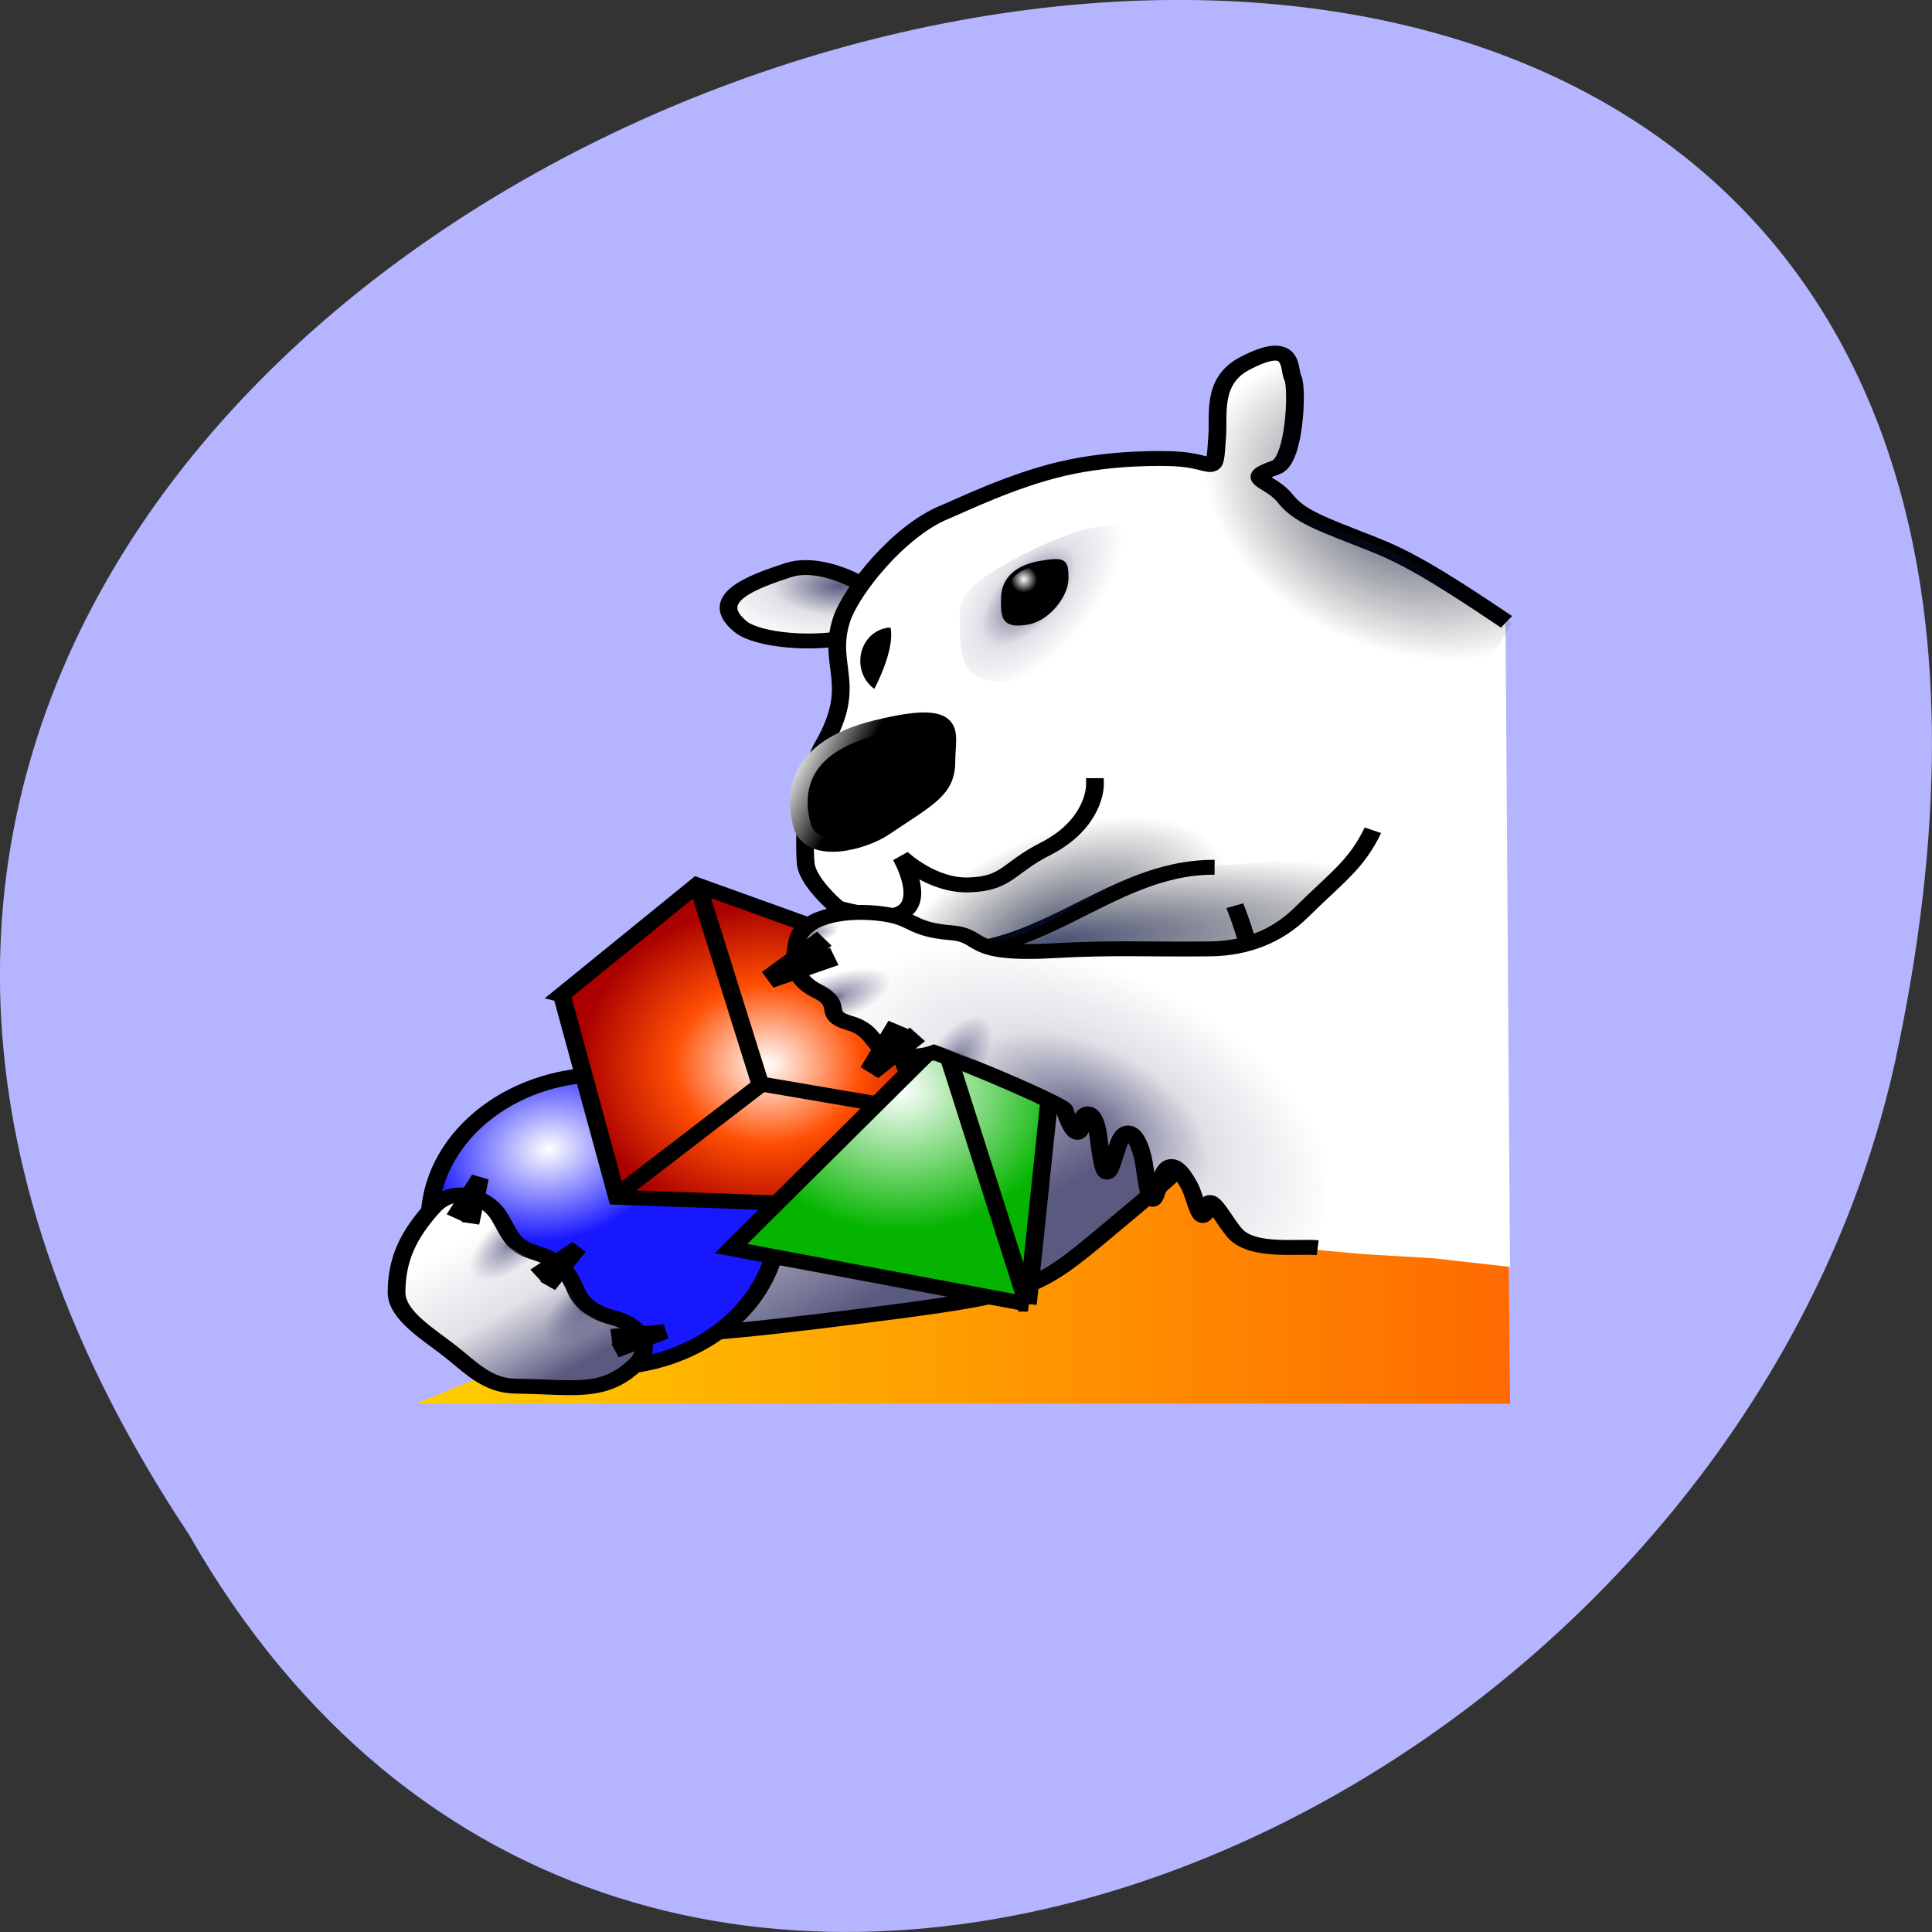 <svg xmlns="http://www.w3.org/2000/svg" xmlns:xlink="http://www.w3.org/1999/xlink" viewBox="0 0 256 256"><rect x="0" y="0" width="256" height="256" fill="#333333" stroke="none"/><defs><linearGradient gradientUnits="userSpaceOnUse" y2="129.02" x2="107.52" y1="123.02" x1="93.45" id="E" xlink:href="#J"/><linearGradient gradientUnits="userSpaceOnUse" x2="256" x1="9" id="9"><stop stop-color="#ffce00"/><stop offset="1" stop-color="#ff6a00"/></linearGradient><linearGradient gradientUnits="userSpaceOnUse" y2="256.12" x2="129.01" y1="216.47" x1="101.64" id="F"><stop stop-color="#e0e0e7"/><stop offset="1" stop-color="#5a5a81"/></linearGradient><linearGradient gradientUnits="userSpaceOnUse" y2="286.06" x2="45.19" y1="250.68" x1="21.17" id="6"><stop stop-color="#fff"/><stop offset="0.5" stop-color="#e0e0e7"/><stop offset="1" stop-color="#5a5a81"/></linearGradient><linearGradient id="M"><stop stop-color="#5a5a81"/><stop offset="0.234" stop-color="#5a5a81" stop-opacity="0.597"/><stop offset="1" stop-color="#5a5a81" stop-opacity="0"/></linearGradient><linearGradient id="L"><stop stop-color="#5a5a81"/><stop offset="0.5" stop-color="#e0e0e7"/><stop offset="1" stop-color="#fff"/></linearGradient><linearGradient id="K"><stop stop-color="#091543" stop-opacity="0.731"/><stop offset="1" stop-opacity="0"/></linearGradient><linearGradient id="J"><stop stop-color="#fff"/><stop offset="1"/></linearGradient><radialGradient gradientUnits="userSpaceOnUse" gradientTransform="matrix(1.427 0 0 0.754 -44.724 21.668)" r="21.05" cy="72.27" cx="104.62" id="D" xlink:href="#L"/><radialGradient gradientUnits="userSpaceOnUse" gradientTransform="matrix(1 0 0 0.996 0 0.844)" r="37.916" cy="211.74" cx="118.27" id="H"><stop stop-color="#fff"/><stop offset="1" stop-color="#05b400"/></radialGradient><radialGradient gradientUnits="userSpaceOnUse" gradientTransform="matrix(1 0 0 1.007 0 -1.342)" r="42.512" cy="204.71" cx="88.43" id="G"><stop stop-color="#fff"/><stop offset="0.5" stop-color="#ff4f03"/><stop offset="1" stop-color="#a00"/></radialGradient><radialGradient gradientTransform="matrix(0.565 -0.254 0.224 0.497 -35.38 127.33)" gradientUnits="userSpaceOnUse" r="44.4" cy="223.67" cx="42.954" id="I"><stop stop-color="#fff"/><stop offset="1" stop-color="#1818ff"/></radialGradient><radialGradient gradientUnits="userSpaceOnUse" gradientTransform="matrix(0.396 0 0 0.47 86.07 40.652)" r="7.619" cy="71.85" cx="151.97" id="B" xlink:href="#J"/><radialGradient gradientUnits="userSpaceOnUse" gradientTransform="matrix(0.785 0.531 -1.109 1.639 104.91 -127.5)" r="15.728" cy="74.28" cx="159.04" id="C" xlink:href="#L"/><radialGradient r="9.05" cy="189.16" cx="104.58" gradientTransform="matrix(0.758 -0.167 0.072 0.327 4.852 125.13)" gradientUnits="userSpaceOnUse" id="3" xlink:href="#M"/><radialGradient r="9.05" cy="189.16" cx="104.58" gradientTransform="matrix(-0.959 1.066 -0.511 -0.46 227.9 228.06)" gradientUnits="userSpaceOnUse" id="1" xlink:href="#M"/><radialGradient r="9.05" cy="189.16" cx="104.58" gradientTransform="matrix(0.639 -1.283 0.615 0.307 -52.03 279.87)" gradientUnits="userSpaceOnUse" id="2" xlink:href="#M"/><radialGradient gradientUnits="userSpaceOnUse" gradientTransform="matrix(1.4 -0.648 0.289 0.624 -96.52 137.61)" r="9.05" cy="187.3" cx="104.03" id="4" xlink:href="#M"/><radialGradient r="9.05" cy="189.16" cx="104.58" gradientTransform="matrix(-0.959 1.066 -0.511 -0.46 244.49 245.45)" gradientUnits="userSpaceOnUse" id="0" xlink:href="#M"/><radialGradient gradientUnits="userSpaceOnUse" gradientTransform="matrix(0.777 0.537 -0.333 0.482 108.44 29.805)" r="67.21" cy="217.23" cx="159.26" id="5" xlink:href="#L"/><radialGradient gradientUnits="userSpaceOnUse" gradientTransform="matrix(0.562 -0.701 0.916 0.735 30.68 189.8)" r="40.921" cy="61.15" cx="256.79" id="A" xlink:href="#K"/><radialGradient r="54" cy="143.75" cx="161.43" gradientTransform="matrix(1.427 -0.134 0.025 0.389 -65.936 136.95)" gradientUnits="userSpaceOnUse" id="7" xlink:href="#K"/><radialGradient gradientUnits="userSpaceOnUse" gradientTransform="matrix(0.647 -0.42 0.246 0.378 12.65 162.08)" r="56.24" cy="184.22" cx="147.1" id="8" xlink:href="#K"/></defs><path d="m 24.967 203.22 c -127.95 -192.46 280.09 -311 226.07 -62.2 -23.02 102.82 -167.39 165.22 -226.07 62.2 z" fill="#b5b5ff" color="#000"/><g transform="matrix(0.587 0 0 0.493 49.823 40.07)"><g fill-rule="evenodd"><path d="M 9,296 255,176 256,296 9,296 z" fill="url(#9)"/><path d="m 255.98 259.23 l -17.17 -2.302 l -16.15 -1.154 l -14.229 -1.538 l -65.76 -68.07 l -15.767 -5.384 l -5.768 -33.841 c 0 0 11.754 -39.16 12.523 -43.39 0.769 -4.23 76.944 -32.512 76.944 -32.512 l 44.36 14.373 l 1.019 173.82 z" fill="#fff"/></g><path d="m 117.68 85.22 c 0 5.201 -0.639 1.836 -9.614 4.422 -9.34 2.692 -22.04 1.133 -25.765 -2.5 -7.691 -7.508 2.482 -11.974 10.768 -15.19 9.372 -3.637 24.612 8.07 24.612 13.267 z" fill="url(#D)" stroke="#000" stroke-linejoin="round" stroke-linecap="round" stroke-width="4"/><path d="m 224.69 140.75 c 10.44 -6.03 -11.02 24.63 -20.09 30.755 -6.348 4.291 -34.971 3.356 -48.613 1.37 9.441 -4.87 26.595 -21.368 39.38 -21.593 20.728 -0.365 20.376 -5.368 29.31 -10.532 z" transform="matrix(1.204 0 0 1 -47.954 0)" fill="url(#7)"/><g stroke-width="4"><g stroke="#000"><g fill-rule="evenodd"><path d="m 189.3 151.83 c -24.538 -0.182 -40.2 27.03 -67.788 22.09 -9.08 -1.625 -24.03 -15.723 -24.522 -23.21 -0.501 -7.574 0.175 -23.904 3.959 -31.716 8.06 -16.634 0.764 -21.06 4.101 -33.568 2.072 -7.766 12.893 -23.937 23.21 -29 3.831 -1.882 15.341 -8.617 26.837 -11.773 11.495 -3.156 22.975 -2.734 25.21 -2.609 9.637 0.541 8.876 5.568 9.586 -6.184 0.345 -5.719 -1.228 -14.733 6.05 -19.34 11.623 -7.359 9.937 1.379 11.03 3.843 1.068 2.407 0.518 22.21 -3.844 23.993 -7.913 3.237 -1.234 3.227 2.134 8.379 3.16 4.834 8.438 6.913 19.595 12.156 7.133 3.352 13.626 7.532 30.336 20.966" fill="#fff"/><path d="m 196.64 177.4 c -31.82 3.28 -65.753 26.648 -94.95 43.87 -29.2 17.222 -83.34 26.359 -72.824 40.02 14.27 18.534 22.511 19.946 81.24 11.06 36.928 -5.589 38.741 -6.598 54.633 -22.491 21.791 -21.793 44.544 -41.13 29.12 -87.71" fill="url(#F)"/></g><path d="m 90.87 246.93 c 0 21.761 -17.641 39.4 -39.4 39.4 -21.761 0 -39.4 -17.641 -39.4 -39.4 0 -21.761 17.641 -39.4 39.4 -39.4 21.761 0 39.4 17.641 39.4 39.4 z" fill="url(#I)" stroke-linejoin="round" stroke-linecap="round"/><path d="m 12.849 243.26 c -5.741 7.575 -8.17 14.09 -8.211 22.803 -0.029 6.233 7.427 11.416 12.09 15.808 4.663 4.392 8.408 9.304 14.734 9.408 13.384 0.213 20.03 2.431 27.29 -5.994 3.542 -4.114 1.744 -10.245 -5.276 -12.409 -2.661 -0.82 -6.667 -2.66 -8.214 -7.02 -2.429 -6.849 -4.566 -8.674 -9.704 -10.59 -5.088 -1.898 -5.309 -4.902 -7.783 -9.685 -2.917 -5.64 -10.459 -8.205 -14.922 -2.317 z" fill="url(#6)" fill-rule="evenodd"/><g fill="none"><path d="m 17.714 246.04 l 5.741 -10.661 l -2.132 12.137"/><path d="m 53.14 277.91 l 12.04 -1.254 l -11.233 5.068"/><path d="m 36.06 261.52 l 9.571 -7.417 l -6.871 10.23"/><path d="m 105.37 163.1 c 0 0 8.367 2.615 11.921 1.538 7.713 -2.337 1.231 -15.613 1.231 -15.613 0 0 6.903 7.921 15.46 7.537 8.556 -0.385 8.596 -4.507 17.15 -9.69 11.172 -6.768 11.152 -16.999 11.152 -16.999" stroke-linecap="square"/></g><path d="m 41.929 186.11 l 30.52 -29.541 l 37.4 16.03 l 13.11 44.672 l -28.897 24.931 l -39.663 -1.7 l -12.465 -54.39 z" fill="url(#G)" fill-rule="evenodd"/><g fill="none"><path d="m 54.39 239.94 l 32.863 -30.03"/><path d="m 72.893 157.58 l 13.798 52.33"/><path d="m 122.39 217.28 l -36.26 -7.366"/></g></g><path d="m 128.76 123.25 c 0 8.07 -4.065 10.06 -14.333 18.292 -4.316 3.461 -16.369 7.7 -18.292 -1.136 -1.715 -7.882 -1.624 -20.766 16.921 -26.15 18.9 -5.487 15.704 0.927 15.704 8.994 z" stroke="url(#E)" stroke-linejoin="round" stroke-linecap="round"/></g><path d="m 172.77 66.748 c 0 13.754 -12.331 31.719 -24.846 34.36 -16.311 3.447 -16.16 -4.362 -16.16 -18.12 0 -5.379 5.6 -9.665 13.652 -14.798 7.38 -4.705 27.349 -15.204 27.349 -1.449 z" fill="url(#C)"/><g stroke="#000"><path d="m 155.82 74.14 c 0 4.776 -4.282 11.01 -8.628 11.933 -5.664 1.197 -5.61 -1.515 -5.61 -6.291 0 -6.876 4.81 -9.09 8.497 -9.833 5.269 -1.062 5.741 -0.585 5.741 4.192 z" fill="url(#B)" stroke-linejoin="round" stroke-linecap="round"/><g stroke-width="4"><path d="m 147.15 269.24 l 4.825 -54.875 l -23.922 -16.683 l -47.91 56.621 l 67.01 14.937 z" fill="url(#H)" fill-rule="evenodd"/><path d="m 128.01 198.23 l 18.831 70.31" fill="none"/></g></g><g fill-rule="evenodd"><path d="m 232.87 132.42 c 0 0 -27.69 -41.739 -52.49 -28.564 -24.804 13.174 -83.72 46.752 -79.64 53.747 10.42 17.862 26.915 19.555 41.661 13.68 13.515 -5.385 18.887 -14.07 36.06 -18.343 17.18 -4.275 32.645 1.244 32.645 1.244" fill="url(#8)"/><path d="m 212.57 254.07 c -4.593 -0.492 -14.231 1.259 -18.37 -3.506 -2.28 -2.624 -5.819 -11.435 -6.515 -7.76 -1.335 7.05 -2.632 -2.083 -4.02 -5.203 -4.711 -10.621 -6.244 -2.404 -6.753 -0.939 -1.046 3.01 -1.816 9.862 -3.36 -3.778 -1.028 -9.09 -4.158 -12.751 -5.984 -6.595 -1.782 6.01 -2.841 14.01 -4.441 -1.605 -0.897 -8.75 -3.544 -7.05 -3.727 -4.703 -0.349 4.471 -1.834 4.609 -4.01 -3.02 -0.358 -1.256 -19.259 -11.11 -29.428 -15.379 -3.371 1.446 -6.492 1.105 -9.345 0.224 -4.919 -1.518 -3.754 -6.075 -9.681 -8.097 -6.604 -2.253 -1 -4.908 -7.217 -8.529 -5.831 -3.397 -5.533 -8.322 -4.593 -13.57 1.077 -6.01 9.52 -8.503 18.15 -7.424 8.693 1.088 6.738 4.274 16.626 5.249 7.554 0.744 3.095 6.116 22.803 4.817 14.285 -0.942 21.53 -0.295 35.635 -0.496 8.04 -0.122 15.08 -3.371 20.515 -9.776 8.06 -9.496 12.405 -12.768 16.177 -22.1" fill="url(#5)" stroke="#000" stroke-width="4"/></g><path transform="translate(0.711 -1.263)" d="m 120.79 97.62 c 0 3.859 -2.28 6.987 -5.092 6.987 -2.812 0 -5.092 -3.128 -5.092 -6.987 0 -3.859 2.28 -6.987 5.092 -6.987 2.812 0 5.092 3.128 5.092 6.987 z" stroke="#000" stroke-linecap="square" stroke-width="4"/><g fill-rule="evenodd"><path d="m 111.08 106.97 c 0 0 6.158 -12.197 5.092 -19.421 -1.1 -7.456 -5.566 -5.684 -5.566 -5.684 l 18.947 0.711 l -6.395 24.632 l -12.08 -0.237 z" fill="#fff"/><path d="m 255.47 88.13 c -18.18 41.22 -95.5 -0.764 -74.03 -45.741 9.637 0.541 8.876 5.568 9.586 -6.184 0.345 -5.719 -1.228 -14.733 6.05 -19.34 11.623 -7.359 9.937 1.379 11.03 3.843 1.068 2.407 0.518 22.21 -3.844 23.993 -7.913 3.237 -1.234 3.227 2.134 8.379 3.16 4.834 8.438 6.913 19.595 12.156 7.133 3.352 13.626 7.532 30.336 20.966" fill="url(#A)"/></g><path d="m 117.91 194.2 l -6.275 12.468 l 10.58 -9.938" fill="none" stroke="#000" stroke-width="5"/><g fill-rule="evenodd"><path d="m 98.39 182.07 c 0 0 4.216 2.479 5.613 4.404 1.534 2.115 0.724 3.516 1.541 4.451 0.845 0.967 4.479 2.607 4.479 2.607 0 0 10.876 -8.845 6.873 -13.474 -4.26 -4.927 -18.505 2.01 -18.505 2.01 z" fill="url(#4)"/><path d="m 103.49 166.58 c 0 0 -3 0.924 -4.566 2.322 -2.396 2.142 -2.143 3.592 -2.143 3.592 0 0 8.791 -0.765 8.07 -3.657 -0.767 -3.077 -1.36 -2.258 -1.36 -2.258 z" fill="url(#3)"/></g><path d="m 101.2 171.02 l -12.439 10.836 l 14.696 -6.069" fill="none" stroke="#000" stroke-width="5"/><g fill-rule="evenodd"><path d="m 125.25 199.25 c 0 0 12.527 5.699 12.527 5.699 0 0 6.669 -10.878 0.553 -14.67 -5.536 -3.432 -13.08 8.971 -13.08 8.971 z" fill="url(#2)"/><path d="m 37.583 258.06 c 0 0 -4.985 -2.072 -7.621 -4.283 -2.637 -2.21 -3.064 -7.459 -3.064 -7.459 0 0 -11.269 11.875 -6.39 17.16 4.416 4.788 17.07 -5.422 17.07 -5.422 z" fill="url(#1)"/><path d="m 54.17 275.45 c 0 0 -4.985 -2.072 -7.621 -4.283 -2.637 -2.21 -3.064 -7.459 -3.064 -7.459 0 0 -11.269 11.875 -6.39 17.16 4.416 4.788 17.07 -5.422 17.07 -5.422 z" fill="url(#0)"/></g></g></svg>